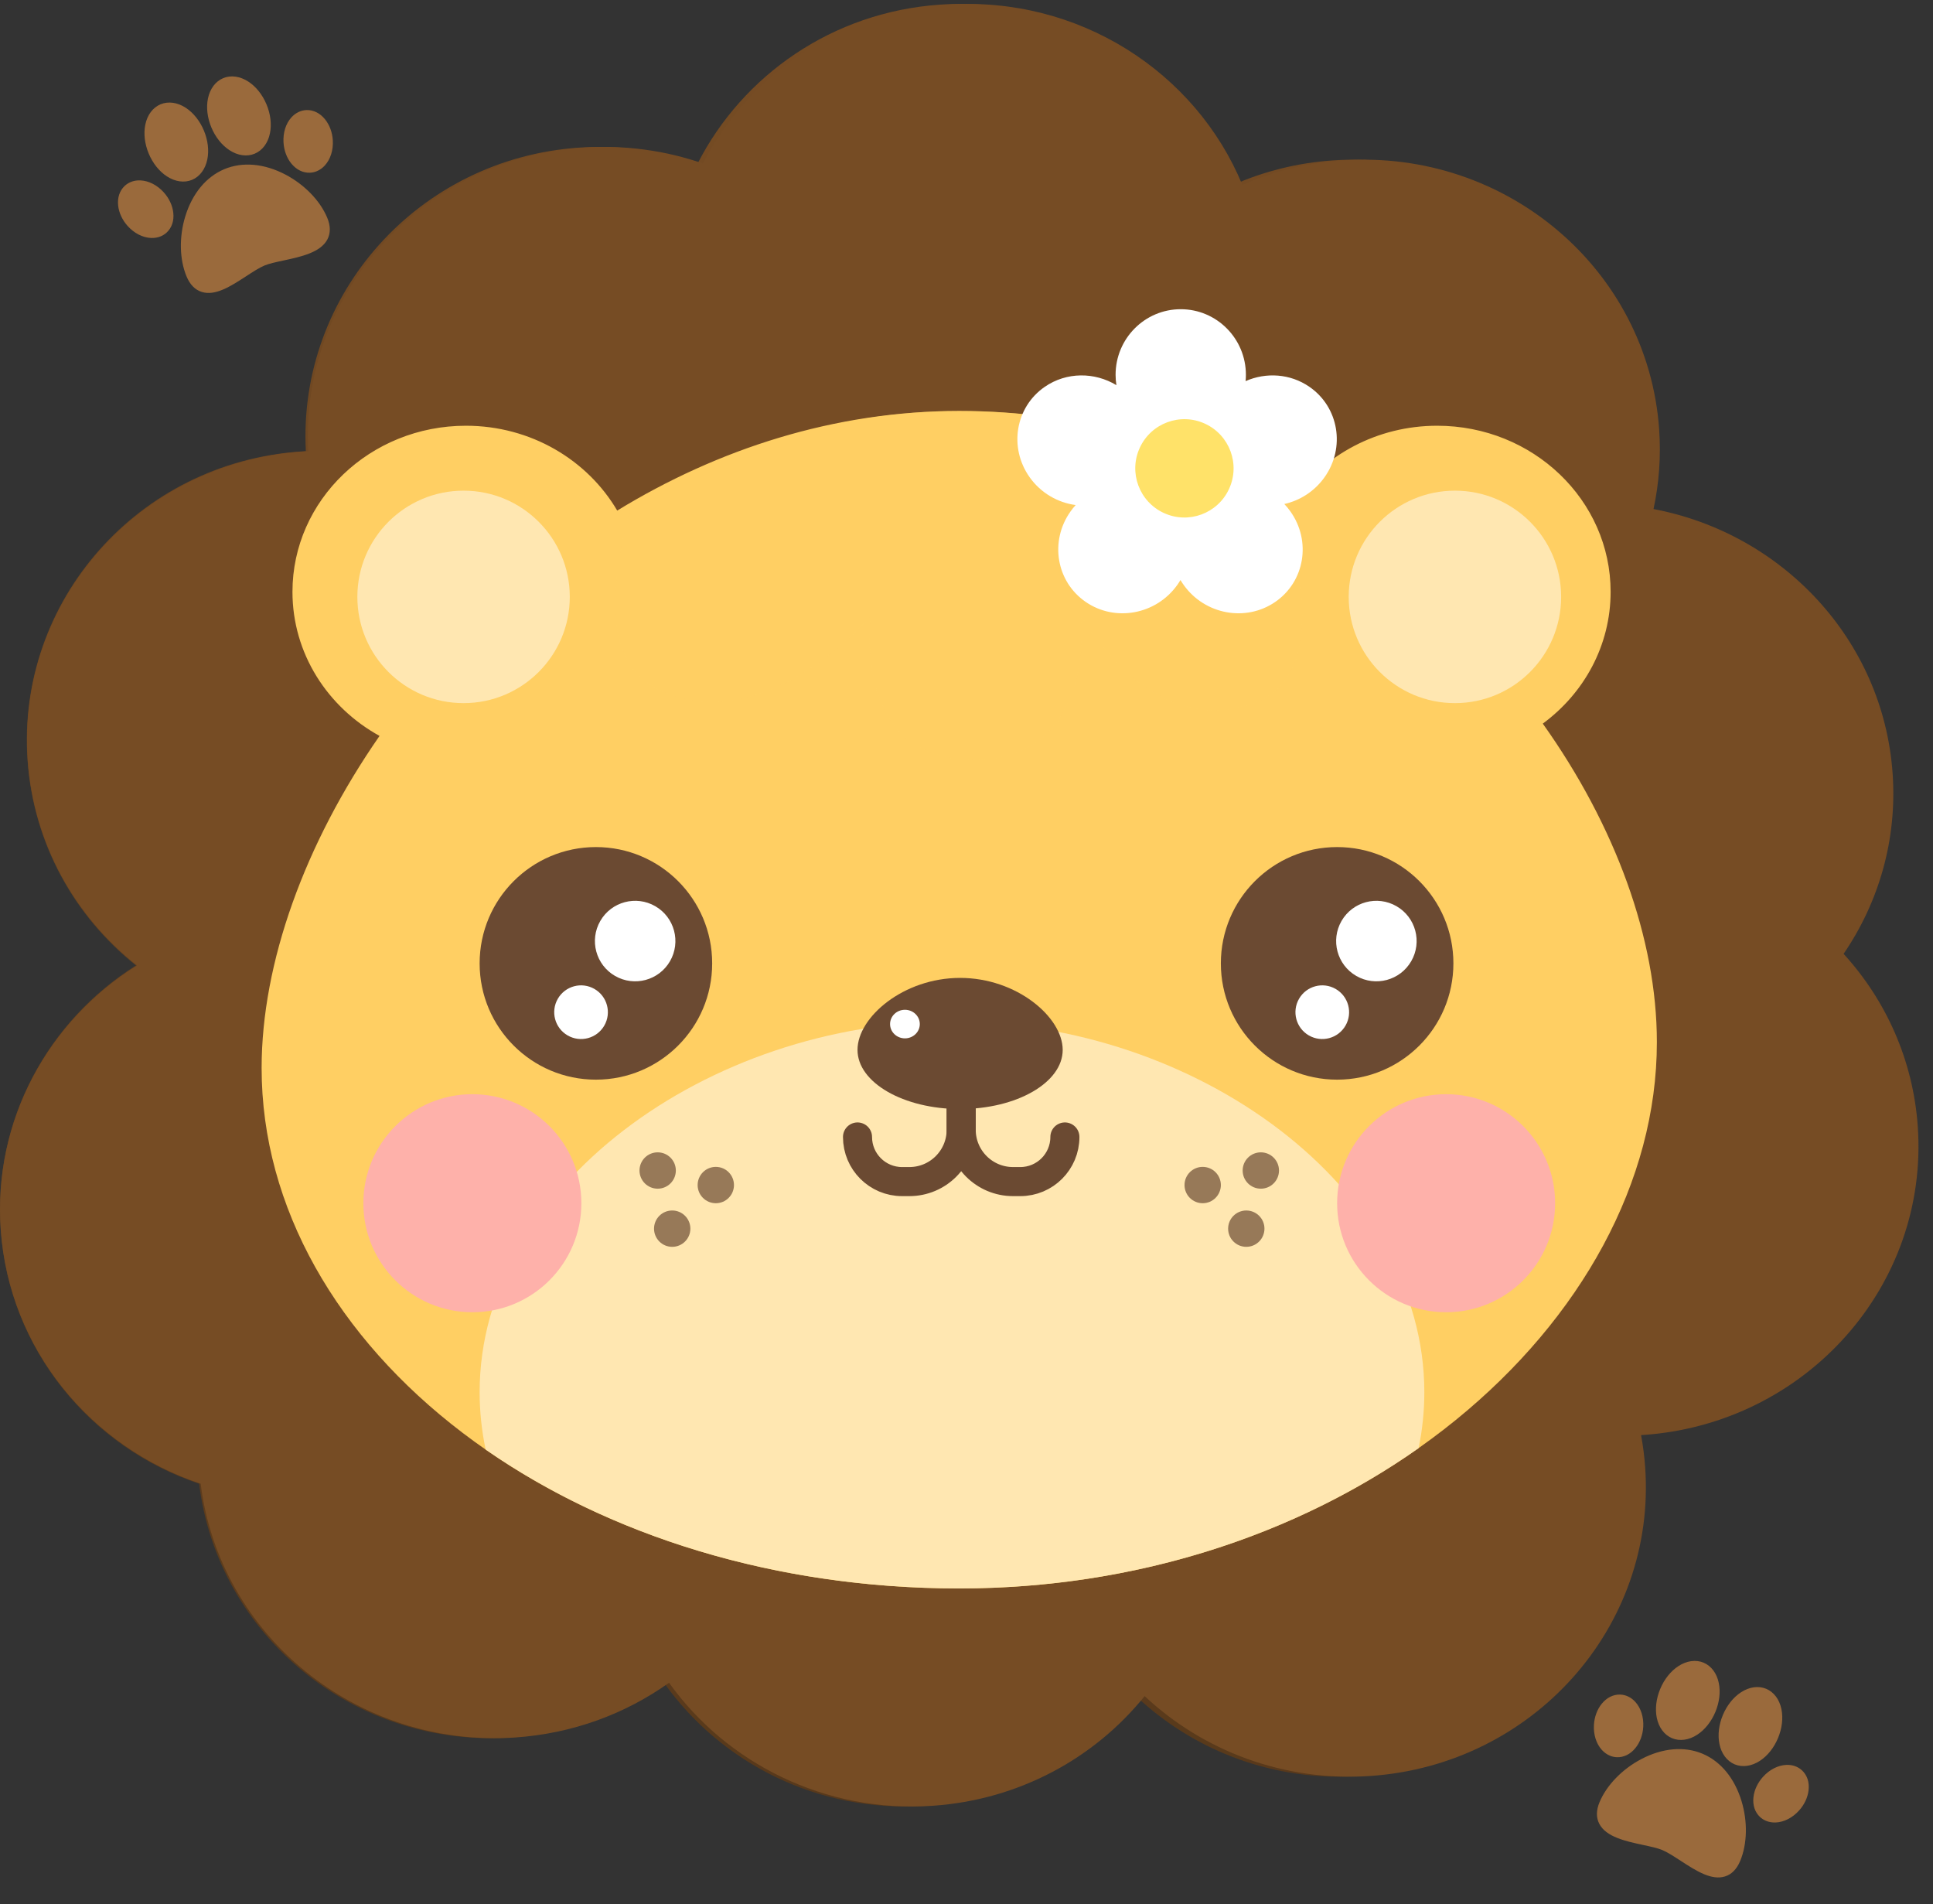 <svg width="133" height="131" viewBox="0 0 133 131" fill="none" xmlns="http://www.w3.org/2000/svg">
<rect x="0" y="0" width="133" height="131" fill="#333333" stroke="none"/>
<path d="M93.567 122.172C87.641 122.578 82.135 120.429 78.16 116.677C74.752 120.935 69.602 123.816 63.676 124.222C56.327 124.726 49.622 121.299 45.685 115.759C42.717 117.891 39.122 119.253 35.186 119.523C24.393 120.263 14.989 112.524 13.703 102.068C6.231 99.558 0.634 92.839 0.051 84.598C-0.482 77.061 3.317 70.212 9.36 66.415C5.145 63.06 2.303 58.055 1.896 52.311C1.12 41.34 9.524 31.827 20.667 31.062C20.793 31.054 20.919 31.046 21.044 31.04C20.477 20.224 28.818 10.912 39.837 10.156C42.697 9.96 45.46 10.359 48 11.247C51.104 5.177 57.286 0.827 64.671 0.32C73.636 -0.295 81.643 4.941 84.835 12.725C86.949 11.791 89.263 11.201 91.71 11.034C102.853 10.269 112.515 18.544 113.292 29.515C113.425 31.405 113.287 33.252 112.908 35.018C121.687 36.688 128.583 43.99 129.234 53.188C129.557 57.76 128.286 62.078 125.888 65.616C128.762 68.792 130.628 72.896 130.951 77.467C131.728 88.438 123.324 97.952 112.181 98.716C112.14 98.719 112.099 98.722 112.058 98.724C112.191 99.443 112.284 100.177 112.337 100.923C113.113 111.894 104.71 121.408 93.567 122.172Z" fill="url(#paint0_linear_215_46)"/>
<path d="M94.281 122.172C88.311 122.578 82.762 120.429 78.757 116.677C75.323 120.935 70.133 123.816 64.162 124.222C56.757 124.726 50.001 121.299 46.034 115.759C43.043 117.891 39.421 119.253 35.454 119.523C24.579 120.263 15.104 112.524 13.808 102.068C6.279 99.558 0.639 92.839 0.051 84.598C-0.486 77.061 3.342 70.212 9.431 66.415C5.184 63.06 2.32 58.055 1.911 52.311C1.129 41.34 9.597 31.827 20.825 31.062C20.951 31.054 21.078 31.046 21.205 31.04C20.633 20.224 29.038 10.912 40.141 10.156C43.023 9.96 45.807 10.359 48.367 11.247C51.494 5.177 57.723 0.827 65.165 0.32C74.198 -0.295 82.266 4.941 85.482 12.725C87.613 11.791 89.945 11.201 92.41 11.034C103.638 10.269 113.374 18.544 114.157 29.515C114.291 31.405 114.151 33.252 113.77 35.018C122.615 36.688 129.564 43.99 130.22 53.188C130.546 57.76 129.266 62.078 126.849 65.616C129.744 68.792 131.625 72.896 131.951 77.467C132.733 88.438 124.265 97.952 113.037 98.716C112.996 98.719 112.955 98.722 112.913 98.724C113.047 99.443 113.142 100.177 113.195 100.923C113.977 111.894 105.509 121.408 94.281 122.172Z" fill="#764C24"/>
<path d="M114.001 71.691C114.001 90.903 93.097 109.271 66.001 109.271C38.906 109.271 18.001 92.681 18.001 73.469C18.001 66.231 20.968 58.033 26.114 50.624C22.534 48.652 20.123 44.952 20.123 40.713C20.123 34.403 25.466 29.287 32.056 29.287C36.526 29.287 40.422 31.64 42.467 35.123C49.366 30.908 57.37 28.271 66.001 28.271C74.393 28.271 82.191 30.593 88.958 34.37C91.098 31.305 94.746 29.287 98.885 29.287C105.476 29.287 110.819 34.403 110.819 40.713C110.819 44.406 108.989 47.69 106.151 49.779C111.135 56.779 114.001 64.578 114.001 71.691Z" fill="#FFCF63"/>
<circle cx="31.896" cy="41.061" r="7.308" fill="#FFE7B1"/>
<circle cx="100.106" cy="41.061" r="7.308" fill="#FFE7B1"/>
<path fill-rule="evenodd" clip-rule="evenodd" d="M33.416 99.719C33.144 98.433 33.001 97.114 33.001 95.771C33.001 81.688 48.657 70.271 65.501 70.271C82.346 70.271 98.001 81.688 98.001 95.771C98.001 97.079 97.866 98.364 97.608 99.619C89.247 105.513 78.257 109.271 66.001 109.271C53.261 109.271 41.889 105.603 33.416 99.719Z" fill="#FFE7B1"/>
<g style="mix-blend-mode:multiply" opacity="0.5">
<path fill-rule="evenodd" clip-rule="evenodd" d="M43.499 34.656C42.154 39.17 41.238 45.202 45.001 47.271C52.277 51.271 59.922 42.391 59.922 42.391C59.922 42.391 58.501 52.271 67.001 52.271C75.501 52.271 74.396 42.391 74.396 42.391C74.396 42.391 79.264 51.189 86.501 48.271C91.174 46.387 89.604 39.015 87.905 34.027C87.895 34.041 87.885 34.055 87.876 34.069C81.427 30.479 73.997 28.271 66.001 28.271C57.777 28.271 50.151 30.778 43.577 34.785C43.551 34.742 43.525 34.699 43.499 34.656Z" fill="#FFCF63"/>
</g>
<path d="M66.135 71.683V77.716C66.135 79.686 67.733 81.283 69.703 81.283H70.201C71.896 81.283 73.27 79.909 73.27 78.214V78.214" stroke="#6B4A32" stroke-width="2" stroke-linecap="round" stroke-linejoin="round"/>
<path d="M66.135 71.683V77.716C66.135 79.686 64.538 81.283 62.568 81.283H62.07C60.375 81.283 59.001 79.909 59.001 78.214V78.214" stroke="#6B4A32" stroke-width="2" stroke-linecap="round" stroke-linejoin="round"/>
<path d="M73.119 72.223C73.119 74.47 69.959 76.292 66.06 76.292C62.162 76.292 59.001 74.47 59.001 72.223C59.001 69.975 62.162 67.271 66.06 67.271C69.959 67.271 73.119 69.975 73.119 72.223Z" fill="#6B4A32"/>
<ellipse cx="62.264" cy="70.447" rx="1.023" ry="0.983" fill="white"/>
<circle cx="41.001" cy="66.271" r="8" fill="#6B4A32"/>
<circle cx="43.702" cy="64.737" r="2.769" transform="rotate(-150 43.702 64.737)" fill="white"/>
<circle cx="39.979" cy="69.63" r="1.846" transform="rotate(-150 39.979 69.63)" fill="white"/>
<circle cx="92.001" cy="66.271" r="8" fill="#6B4A32"/>
<circle cx="94.702" cy="64.737" r="2.769" transform="rotate(-150 94.702 64.737)" fill="white"/>
<circle cx="90.979" cy="69.63" r="1.846" transform="rotate(-150 90.979 69.63)" fill="white"/>
<circle cx="32.501" cy="82.771" r="7.5" fill="#FEB1AA"/>
<circle cx="99.501" cy="82.771" r="7.5" fill="#FEB1AA"/>
<circle cx="45.251" cy="80.521" r="1.25" fill="#6B4A32" fill-opacity="0.7"/>
<circle cx="49.251" cy="81.521" r="1.25" fill="#6B4A32" fill-opacity="0.7"/>
<circle cx="46.251" cy="84.521" r="1.25" fill="#6B4A32" fill-opacity="0.7"/>
<circle cx="1.25" cy="1.25" r="1.25" transform="matrix(-1 0 0 1 88.001 79.271)" fill="#6B4A32" fill-opacity="0.7"/>
<circle cx="1.25" cy="1.25" r="1.25" transform="matrix(-1 0 0 1 84.001 80.271)" fill="#6B4A32" fill-opacity="0.7"/>
<circle cx="1.25" cy="1.25" r="1.25" transform="matrix(-1 0 0 1 87.001 83.271)" fill="#6B4A32" fill-opacity="0.7"/>
<path fill-rule="evenodd" clip-rule="evenodd" d="M17.093 5.618C16.52 5.243 15.887 5.155 15.357 5.376C14.826 5.598 14.444 6.109 14.307 6.78C14.182 7.396 14.265 8.101 14.543 8.766C14.82 9.431 15.263 9.987 15.789 10.331C16.361 10.706 16.994 10.794 17.525 10.572C18.055 10.351 18.438 9.839 18.574 9.169C18.7 8.553 18.616 7.847 18.338 7.183C18.061 6.518 17.619 5.962 17.093 5.618ZM19.644 12.012C18.187 11.246 16.693 11.113 15.438 11.636C14.184 12.16 13.228 13.315 12.747 14.889C12.315 16.304 12.348 17.846 12.835 19.015C13.072 19.582 13.426 19.942 13.887 20.084C14.342 20.225 14.827 20.134 15.325 19.926C15.854 19.706 16.397 19.353 16.93 19.006C17.396 18.703 17.836 18.416 18.203 18.263C18.52 18.131 19.002 18.027 19.512 17.918C20.703 17.662 22.054 17.371 22.527 16.467C22.752 16.037 22.747 15.536 22.514 14.976C22.026 13.808 20.954 12.7 19.644 12.012ZM11.047 7.175C11.578 6.953 12.21 7.041 12.783 7.416C13.309 7.76 13.751 8.316 14.029 8.981C14.306 9.646 14.39 10.351 14.264 10.967C14.128 11.638 13.745 12.149 13.215 12.371C12.684 12.592 12.052 12.504 11.479 12.129C10.953 11.785 10.51 11.229 10.233 10.565C9.956 9.9 9.872 9.194 9.997 8.578C10.134 7.908 10.516 7.396 11.047 7.175ZM22.363 8.207C22.017 7.78 21.564 7.555 21.086 7.572C20.701 7.586 20.334 7.764 20.053 8.073C19.666 8.499 19.467 9.127 19.507 9.798C19.539 10.346 19.729 10.861 20.042 11.246C20.388 11.673 20.842 11.899 21.32 11.881C21.485 11.875 21.647 11.839 21.8 11.775C22.004 11.69 22.192 11.557 22.352 11.381C22.739 10.955 22.938 10.326 22.899 9.655L22.899 9.655C22.866 9.107 22.676 8.593 22.363 8.207ZM9.659 12.409C10.234 12.434 10.822 12.735 11.27 13.235C11.637 13.643 11.869 14.14 11.923 14.634C11.983 15.18 11.824 15.661 11.475 15.989C11.355 16.102 11.215 16.192 11.062 16.256C10.858 16.34 10.631 16.38 10.393 16.37C9.818 16.346 9.231 16.045 8.782 15.545L8.782 15.545C8.416 15.136 8.184 14.639 8.13 14.145C8.07 13.6 8.229 13.119 8.577 12.791C8.858 12.527 9.242 12.392 9.659 12.409Z" fill="#BE7E40" fill-opacity="0.74"/>
<path fill-rule="evenodd" clip-rule="evenodd" d="M115.477 114.618C116.049 114.243 116.682 114.155 117.213 114.376C117.743 114.598 118.126 115.109 118.262 115.78C118.388 116.396 118.304 117.101 118.027 117.766C117.749 118.431 117.307 118.987 116.781 119.331C116.208 119.706 115.575 119.794 115.045 119.572C114.514 119.351 114.132 118.839 113.995 118.169C113.87 117.553 113.954 116.847 114.231 116.183C114.508 115.518 114.951 114.962 115.477 114.618ZM112.925 121.012C114.382 120.246 115.876 120.113 117.131 120.636C118.386 121.16 119.342 122.315 119.823 123.889C120.255 125.304 120.222 126.846 119.734 128.015C119.497 128.582 119.144 128.942 118.683 129.084C118.227 129.225 117.742 129.134 117.245 128.926C116.715 128.706 116.173 128.353 115.639 128.006C115.173 127.703 114.733 127.416 114.366 127.263C114.049 127.131 113.567 127.027 113.057 126.918C111.866 126.662 110.515 126.371 110.042 125.467C109.818 125.037 109.822 124.536 110.055 123.976C110.543 122.808 111.616 121.7 112.925 121.012ZM121.522 116.175C120.992 115.953 120.359 116.041 119.787 116.416C119.261 116.76 118.818 117.316 118.541 117.981C118.263 118.646 118.18 119.351 118.305 119.967C118.441 120.638 118.824 121.149 119.355 121.371C119.885 121.592 120.518 121.504 121.09 121.129C121.616 120.785 122.059 120.229 122.336 119.564C122.614 118.9 122.697 118.194 122.572 117.578C122.436 116.908 122.053 116.396 121.522 116.175ZM110.206 117.207C110.552 116.78 111.006 116.555 111.484 116.572C111.868 116.586 112.235 116.764 112.516 117.073C112.903 117.499 113.102 118.128 113.063 118.798C113.03 119.346 112.84 119.861 112.527 120.247C112.181 120.673 111.728 120.898 111.25 120.881C111.084 120.875 110.922 120.839 110.769 120.775C110.566 120.69 110.378 120.557 110.217 120.381C109.83 119.955 109.631 119.326 109.671 118.655L109.671 118.655C109.703 118.107 109.893 117.593 110.206 117.207ZM122.91 121.409C122.335 121.434 121.748 121.735 121.299 122.235C120.932 122.643 120.701 123.14 120.646 123.634C120.586 124.18 120.745 124.661 121.094 124.989C121.214 125.102 121.354 125.192 121.508 125.256C121.711 125.34 121.938 125.38 122.176 125.37C122.751 125.346 123.338 125.045 123.787 124.545L123.787 124.545C124.154 124.136 124.385 123.639 124.44 123.145C124.5 122.6 124.341 122.119 123.992 121.791C123.712 121.527 123.327 121.392 122.91 121.409Z" fill="#BE7E40" fill-opacity="0.74"/>
<path d="M85.703 26.217C85.717 26.074 85.724 25.93 85.724 25.784C85.724 23.292 83.717 21.271 81.241 21.271C78.765 21.271 76.758 23.292 76.758 25.784C76.758 26.026 76.777 26.264 76.814 26.495C75.32 25.592 73.387 25.575 71.888 26.608C69.859 28.005 69.394 30.792 70.847 32.834C71.622 33.922 72.786 34.579 74.011 34.743C73.887 34.88 73.769 35.026 73.66 35.18C72.206 37.222 72.672 40.009 74.7 41.406C76.728 42.803 79.55 42.28 81.004 40.238C81.082 40.128 81.155 40.015 81.222 39.901C81.29 40.015 81.363 40.128 81.441 40.238C82.895 42.28 85.717 42.803 87.745 41.406C89.773 40.009 90.239 37.222 88.785 35.18C88.656 34.998 88.516 34.829 88.367 34.672C89.443 34.431 90.442 33.803 91.132 32.834C92.586 30.792 92.12 28.005 90.092 26.608C88.767 25.695 87.103 25.602 85.703 26.217Z" fill="white"/>
<g style="mix-blend-mode:multiply">
<circle cx="81.494" cy="32.218" r="3.382" transform="rotate(24.655 81.494 32.218)" fill="#FFCE05" fill-opacity="0.6"/>
</g>
<defs>
<linearGradient id="paint0_linear_215_46" x1="65.501" y1="0.271" x2="65.501" y2="124.271" gradientUnits="userSpaceOnUse">
<stop stop-color="#764C24"/>
<stop offset="1" stop-color="#58391B"/>
</linearGradient>
</defs>
</svg>
